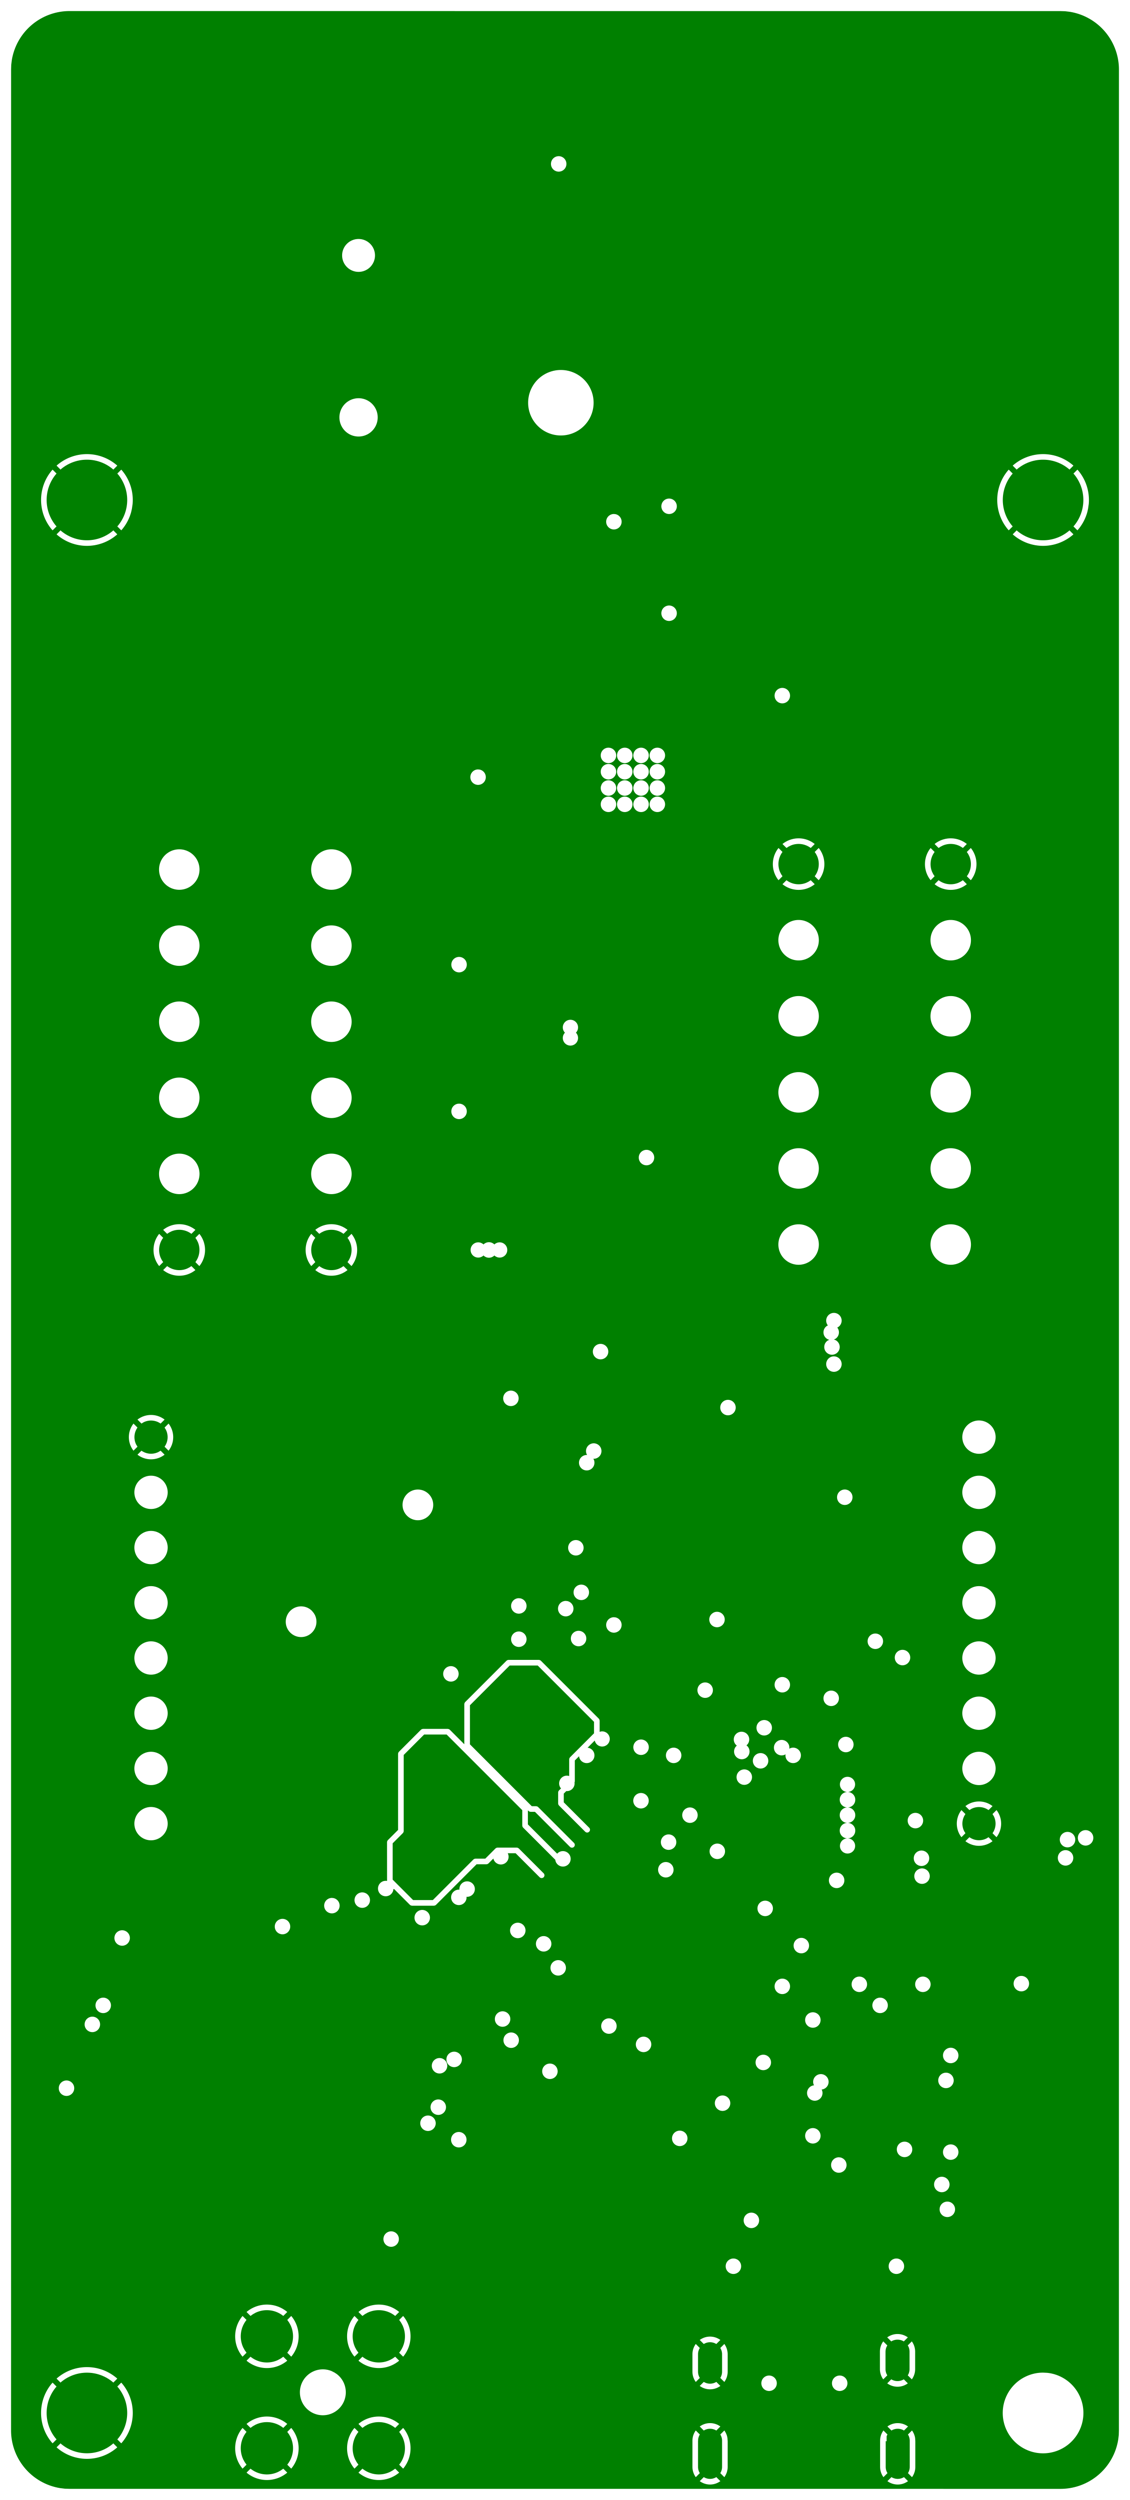 <svg width="52mm" height="115mm" viewBox="0 0 20472441 45275591"  version="1.1" xmlns="http://www.w3.org/2000/svg" xmlns:xlink="http://www.w3.org/1999/xlink">
<desc>
Origin 0 0 Bound 3937008 3937008 20472441 45275591
</desc>
<g fill-rule="evenodd" fill="rgb(0, 128, 0)" stroke="black" stroke-width="1" transform="translate(0, 45275591) scale(1, -1) translate(-3937008, -3937008)">
<path id="N" d="M 23149606.00 49011630.00 L 23232746.00 49009147.00 L 23315373.00 48999368.00 A 1059651.06 1059651.06 0 0 0 24209041.00 47958445.00 L 24208481.00 5196849.00 L 24205998.00 5113710.00 L 24196219.00 5031083.00 A 1059651.06 1059651.06 0 0 0 23155302.00 4137415.00 L 5196850.00 4137976.00 L 5113710.00 4140459.00 L 5031083.00 4150238.00 A 1059600.94 1059600.94 0 0 0 4137416.00 5191161.00 L 4137976.00 47952755.00 L 4140458.00 48035896.00 L 4150237.00 48118523.00 A 1059651.06 1059651.06 0 0 0 5191161.00 49012191.00 L 23149606.00 49011630.00  zM 4889935.07 6061590.93 L 4875449.00 6045782.00 A 830750.29 830750.29 0 0 1 4875449.00 4977840.00 L 4889935.07 4962031.07 L 4961487.35 5033583.35 L 4947668.00 5048831.00 A 729689.97 729689.97 0 0 0 4947668.00 5974791.00 L 4961487.35 5990038.65 L 4889935.07 6061590.93  zM 5990038.65 4961487.35 L 5974791.00 4947668.00 A 729689.97 729689.97 0 0 0 5048831.00 4947668.00 L 5033583.35 4961487.35 L 4962031.07 4889935.07 L 4977840.00 4875449.00 A 830750.29 830750.29 0 0 1 6045782.00 4875449.00 L 6061590.93 4889935.07 L 5990038.65 4961487.35  zM 4977840.00 6148173.00 L 4962031.07 6133686.93 L 5033583.35 6062134.65 L 5048831.00 6075954.00 A 729689.97 729689.97 0 0 0 5974791.00 6075954.00 L 5990038.65 6062134.65 L 6061590.93 6133686.93 L 6045782.00 6148173.00 A 830750.29 830750.29 0 0 1 4977840.00 6148173.00  zM 6133686.93 6061590.93 L 6062134.65 5990038.65 L 6075954.00 5974791.00 A 729689.97 729689.97 0 0 0 6075954.00 5048831.00 L 6062134.65 5033583.35 L 6133686.93 4962031.07 L 6148173.00 4977840.00 A 830750.29 830750.29 0 0 1 6148173.00 6045782.00 L 6133686.93 6061590.93  zM 9069366.47 4503417.53 L 9024496.00 4471296.00 L 8977997.00 4445597.00 A 473813.13 473813.13 0 0 0 8475513.53 4503417.53 L 8403983.27 4431887.27 L 8413984.00 4422950.00 A 574924.22 574924.22 0 0 1 9130896.00 4422950.00 L 9140896.73 4431887.27 L 9069366.47 4503417.53  zM 8331887.27 5240896.73 L 8322950.00 5230896.00 A 574924.22 574924.22 0 0 1 8322950.00 4513984.00 L 8331887.27 4503983.27 L 8403417.53 4575513.53 L 8371296.00 4620384.00 L 8345597.00 4666883.00 A 473813.13 473813.13 0 0 0 8403417.53 5169366.47 L 8331887.27 5240896.73  zM 9069366.47 6530977.53 L 9024496.00 6498856.00 L 8977997.00 6473157.00 A 473813.13 473813.13 0 0 0 8475513.53 6530977.53 L 8403983.27 6459447.27 L 8413984.00 6450510.00 A 574924.22 574924.22 0 0 1 9130896.00 6450510.00 L 9140896.73 6459447.27 L 9069366.47 6530977.53  zM 8331887.27 7268456.73 L 8322950.00 7258456.00 A 574924.22 574924.22 0 0 1 8322950.00 6541544.00 L 8331887.27 6531543.27 L 8403417.53 6603073.53 L 8371296.00 6647944.00 L 8345597.00 6694443.00 A 473813.13 473813.13 0 0 0 8403417.53 7196926.47 L 8331887.27 7268456.73  zM 9212992.73 5240896.73 L 9141462.47 5169366.47 L 9173584.00 5124496.00 L 9199283.00 5077997.00 A 473813.13 473813.13 0 0 0 9141462.47 4575513.53 L 9212992.73 4503983.27 L 9221930.00 4513984.00 A 574924.22 574924.22 0 0 1 9221930.00 5230896.00 L 9212992.73 5240896.73  zM 8413984.00 5321930.00 L 8403983.27 5312992.73 L 8475513.53 5241462.47 L 8520384.00 5273584.00 L 8566883.00 5299283.00 A 473813.13 473813.13 0 0 0 9069366.47 5241462.47 L 9140896.73 5312992.73 L 9130896.00 5321930.00 A 574924.22 574924.22 0 0 1 8413984.00 5321930.00  zM 10359447.27 5240896.73 L 10350510.00 5230896.00 A 574924.22 574924.22 0 0 1 10350510.00 4513984.00 L 10359447.27 4503983.27 L 10430977.53 4575513.53 L 10398856.00 4620384.00 L 10373157.00 4666883.00 A 473813.13 473813.13 0 0 0 10430977.53 5169366.47 L 10359447.27 5240896.73  zM 10039373.00 6216136.00 L 10000000.00 6242444.73 L 9945359.00 6270415.00 A 415838.81 415838.81 0 1 1 10039373.00 6216136.00  zM 9212992.73 7268456.73 L 9141462.47 7196926.47 L 9173584.00 7152056.00 L 9199283.00 7105557.00 A 473813.13 473813.13 0 0 0 9141462.47 6603073.53 L 9212992.73 6531543.27 L 9221930.00 6541544.00 A 574924.22 574924.22 0 0 1 9221930.00 7258456.00 L 9212992.73 7268456.73  zM 8413984.00 7349490.00 L 8403983.27 7340552.73 L 8475513.53 7269022.47 L 8520384.00 7301144.00 L 8566883.00 7326843.00 A 473813.13 473813.13 0 0 0 9069366.47 7269022.47 L 9140896.73 7340552.73 L 9130896.00 7349490.00 A 574924.22 574924.22 0 0 1 8413984.00 7349490.00  zM 10359447.27 7268456.73 L 10350510.00 7258456.00 A 574924.22 574924.22 0 0 1 10350510.00 6541544.00 L 10359447.27 6531543.27 L 10430977.53 6603073.53 L 10398856.00 6647944.00 L 10373157.00 6694443.00 A 473813.13 473813.13 0 0 0 10430977.53 7196926.47 L 10359447.27 7268456.73  zM 11096926.47 4503417.53 L 11052056.00 4471296.00 L 11005557.00 4445597.00 A 473813.13 473813.13 0 0 0 10503073.53 4503417.53 L 10431543.27 4431887.27 L 10441544.00 4422950.00 A 574924.22 574924.22 0 0 1 11158456.00 4422950.00 L 11168456.73 4431887.27 L 11096926.47 4503417.53  zM 11240552.73 5240896.73 L 11169022.47 5169366.47 L 11201144.00 5124496.00 L 11226843.00 5077997.00 A 473813.13 473813.13 0 0 0 11169022.47 4575513.53 L 11240552.73 4503983.27 L 11249490.00 4513984.00 A 574924.22 574924.22 0 0 1 11249490.00 5230896.00 L 11240552.73 5240896.73  zM 10441544.00 5321930.00 L 10431543.27 5312992.73 L 10503073.53 5241462.47 L 10547944.00 5273584.00 L 10594443.00 5299283.00 A 473813.13 473813.13 0 0 0 11096926.47 5241462.47 L 11168456.73 5312992.73 L 11158456.00 5321930.00 A 574924.22 574924.22 0 0 1 10441544.00 5321930.00  zM 11096926.47 6530977.53 L 11052056.00 6498856.00 L 11005557.00 6473157.00 A 473813.13 473813.13 0 0 0 10503073.53 6530977.53 L 10431543.27 6459447.27 L 10441544.00 6450510.00 A 574924.22 574924.22 0 0 1 11158456.00 6450510.00 L 11168456.73 6459447.27 L 11096926.47 6530977.53  zM 16542457.64 5194893.66 A 315554.05 315554.05 0 0 1 16482087.00 5008267.00 L 16482087.00 4535827.00 A 319108.89 319108.89 0 0 1 16542457.64 4349200.34 L 16615905.12 4422647.59 L 16607137.00 4436956.00 A 217790.26 217790.26 0 0 0 16583400.00 4535827.00 L 16583400.00 5000000.00 L 16586081.00 5042335.00 L 16594059.00 5075565.00 L 16607137.00 5107138.00 L 16615905.12 5121446.41 L 16542457.64 5194893.66  zM 16542457.64 6761823.66 A 315554.05 315554.05 0 0 1 16482087.00 6575197.00 L 16482087.00 6260237.00 A 319108.89 319108.89 0 0 1 16542457.64 6073610.34 L 16615905.12 6147057.59 L 16607137.00 6161366.00 A 217790.26 217790.26 0 0 0 16583400.00 6260237.00 L 16583400.00 6575197.00 A 217765.36 217765.36 0 0 0 16607137.00 6674068.00 L 16615905.12 6688376.41 L 16542457.64 6761823.66  zM 16614554.34 6833920.36 L 16688001.59 6760472.88 L 16702310.00 6769241.00 A 217790.26 217790.26 0 0 0 16900052.00 6769241.00 L 16914360.41 6760472.88 L 16987807.66 6833920.36 A 315554.05 315554.05 0 0 1 16614554.34 6833920.36  zM 11240552.73 7268456.73 L 11169022.47 7196926.47 L 11201144.00 7152056.00 L 11226843.00 7105557.00 A 473813.13 473813.13 0 0 0 11169022.47 6603073.53 L 11240552.73 6531543.27 L 11249490.00 6541544.00 A 574924.22 574924.22 0 0 1 11249490.00 7258456.00 L 11240552.73 7268456.73  zM 10441544.00 7349490.00 L 10431543.27 7340552.73 L 10503073.53 7269022.47 L 10547944.00 7301144.00 L 10594443.00 7326843.00 A 473813.13 473813.13 0 0 0 11096926.47 7269022.47 L 11168456.73 7340552.73 L 11158456.00 7349490.00 A 574924.22 574924.22 0 0 1 10441544.00 7349490.00  zM 11023624.37 8661400.06 m -140060.94 0 a 140060.94 140060.94 0 1 1 280121.87 0a 140060.94 140060.94 0 1 1 -280121.87 0M 11690947.37 10759038.06 m -140060.94 0 a 140060.94 140060.94 0 1 1 280121.87 0a 140060.94 140060.94 0 1 1 -280121.87 0M 12248993.37 10460833.06 m -140060.94 0 a 140060.94 140060.94 0 1 1 280121.87 0a 140060.94 140060.94 0 1 1 -280121.87 0M 11877188.37 11049983.06 m -140060.94 0 a 140060.94 140060.94 0 1 1 280121.87 0a 140060.94 140060.94 0 1 1 -280121.87 0M 16252104.37 10485030.06 m -140060.94 0 a 140060.94 140060.94 0 1 1 280121.87 0a 140060.94 140060.94 0 1 1 -280121.87 0M 5141734.37 11393684.06 m -140060.94 0 a 140060.94 140060.94 0 1 1 280121.87 0a 140060.94 140060.94 0 1 1 -280121.87 0M 5610238.37 12549196.06 m -140060.94 0 a 140060.94 140060.94 0 1 1 280121.87 0a 140060.94 140060.94 0 1 1 -280121.87 0M 5807089.37 12893684.06 m -140060.94 0 a 140060.94 140060.94 0 1 1 280121.87 0a 140060.94 140060.94 0 1 1 -280121.87 0M 6150002.37 14114003.06 m -140060.94 0 a 140060.94 140060.94 0 1 1 280121.87 0a 140060.94 140060.94 0 1 1 -280121.87 0M 6673232.99 16185003.87 m -301752.13 0 a 301752.13 301752.13 0 1 1 603504.26 0a 301752.13 301752.13 0 1 1 -603504.26 0M 9055120.37 14320849.06 m -140060.94 0 a 140060.94 140060.94 0 1 1 280121.87 0a 140060.94 140060.94 0 1 1 -280121.87 0M 6673232.99 17185003.87 m -301752.13 0 a 301752.13 301752.13 0 1 1 603504.26 0a 301752.13 301752.13 0 1 1 -603504.26 0M 11900002.37 11799983.06 m -140060.94 0 a 140060.94 140060.94 0 1 1 280121.87 0a 140060.94 140060.94 0 1 1 -280121.87 0M 12164905.37 11914886.06 m -140060.94 0 a 140060.94 140060.94 0 1 1 280121.87 0a 140060.94 140060.94 0 1 1 -280121.87 0M 9950000.00 14840044.00 A 140060.94 140060.94 0 1 1 9977321.00 14837353.00 L 9950000.00 14840044.00  zM 11586587.37 14482216.06 m -140060.94 0 a 140060.94 140060.94 0 1 1 280121.87 0a 140060.94 140060.94 0 1 1 -280121.87 0M 10500002.37 14799983.06 m -140060.94 0 a 140060.94 140060.94 0 1 1 280121.87 0a 140060.94 140060.94 0 1 1 -280121.87 0M 12259956.00 15000000.00 L 12261043.76 14988956.24 L 12250000.00 14990044.00 A 140060.94 140060.94 0 1 1 12390044.00 14850000.00 L 12388956.24 14861043.76 L 12400000.00 14859956.00 A 140060.94 140060.94 0 1 1 12259956.00 15000000.00  zM 13700000.00 19150980.00 L 13150000.00 19150980.00 L 13130491.00 19147099.00 L 13113952.00 19136048.00 L 12363952.00 18386048.00 L 12352901.00 18369509.00 L 12349020.00 18350000.00 L 12349020.00 17623076.00 L 12086048.00 17886048.00 L 12069509.00 17897099.00 L 12050000.00 17900980.00 L 11600000.00 17900980.00 L 11580491.00 17897099.00 L 11563951.00 17886048.00 L 11163952.00 17486048.00 L 11152901.00 17469509.00 L 11149020.00 17450000.00 L 11149020.00 16071116.93 L 10963952.00 15886048.00 L 10952901.00 15869509.00 L 10949020.00 15850000.00 L 10949519.05 15147491.38 L 10925197.00 15149887.00 L 10897876.00 15147196.00 A 140009.76 140009.76 0 1 1 11062550.00 14982522.00 L 11064271.51 15000000.00 L 11077903.72 15000000.00 L 11363951.00 14713952.00 L 11380491.00 14702901.00 L 11400000.00 14699020.00 L 11800000.00 14699020.00 L 11819509.00 14702901.00 L 11836048.00 14713952.00 L 12571116.00 15449020.00 L 12750000.00 15449020.00 L 12769509.00 15452901.00 L 12786048.00 15463952.00 L 12875015.87 15552919.42 L 12879767.00 15537256.00 A 140073.58 140073.58 0 1 1 13136087.83 15649020.00 L 13278884.00 15649020.00 L 13713952.00 15213952.00 A 50975.79 50975.79 0 0 1 13786048.00 15286048.00 L 13336048.00 15736048.00 L 13319509.00 15747099.00 L 13300000.00 15750980.00 L 12950000.00 15750980.00 L 12930491.00 15747099.00 L 12913952.00 15736049.00 L 12728883.93 15550980.00 L 12550000.00 15550980.00 L 12530491.00 15547099.00 L 12513952.00 15536048.00 L 11778884.00 14800980.00 L 11421116.96 14800980.00 L 11050980.00 15171116.04 L 11050980.00 15828883.93 L 11236049.00 16013952.00 L 11247099.00 16030491.00 L 11250980.00 16050000.00 L 11250980.00 17428883.96 L 11621116.96 17799020.00 L 12028884.00 17799020.00 L 13399020.00 16428884.00 L 13399020.00 16150000.00 L 13402901.00 16130491.00 L 13413952.00 16113952.00 L 13997596.59 15530307.41 L 13998587.00 15520252.00 A 140009.76 140009.76 0 1 1 14036914.00 15646599.00 L 14031767.81 15640328.19 L 13500980.00 16171116.00 L 13500980.00 16426923.01 L 13513952.00 16413951.00 L 13530491.00 16402901.00 L 13550000.00 16399020.00 L 13628884.00 16399020.00 L 14263952.00 15763952.00 A 50982.36 50982.36 0 0 1 14336048.00 15836048.00 L 13686048.00 16486048.00 L 13669509.00 16497099.00 L 13650000.00 16500980.00 L 13571116.99 16500980.00 L 12450980.00 17621116.01 L 12450980.00 18328884.00 L 13171116.00 19049020.00 L 13678884.00 19049020.00 L 14699020.00 18028884.00 L 14699020.00 17821116.00 L 14263952.00 17386048.00 L 14252901.00 17369509.00 L 14249020.00 17350000.00 L 14249020.00 17047012.84 L 14234362.00 17051459.00 A 140036.89 140036.89 0 0 1 14090599.00 16836302.00 L 14101239.72 16823335.91 L 14063952.00 16786048.00 L 14052901.00 16769509.00 L 14049020.00 16750000.00 L 14049020.00 16550000.00 L 14052901.00 16530491.00 L 14063952.00 16513952.00 L 14538951.00 16038952.00 A 50980.44 50980.44 0 1 1 14611048.00 16111049.00 L 14150980.00 16571116.03 L 14150980.00 16728883.93 L 14197134.09 16775037.79 L 14207041.00 16774062.00 A 140060.94 140060.94 0 0 1 14347085.00 16914106.00 L 14345680.30 16928367.57 L 14350980.00 16950000.00 L 14350980.00 17328884.00 L 14428361.86 17406265.86 L 14429576.00 17393939.00 A 140009.76 140009.76 0 1 1 14594250.00 17558613.00 L 14581923.14 17559827.14 L 14712527.12 17690431.12 A 137271.94 137271.94 0 1 1 14822679.00 17853888.00 L 14800980.00 17847306.11 L 14800980.00 18050000.00 L 14797099.00 18069509.00 L 14786048.00 18086048.00 L 13736048.00 19136048.00 L 13719509.00 19147099.00 L 13700000.00 19150980.00  zM 13198060.37 12263002.06 m -140060.94 0 a 140060.94 140060.94 0 1 1 280121.87 0a 140060.94 140060.94 0 1 1 -280121.87 0M 13900002.37 11699983.06 m -140060.94 0 a 140060.94 140060.94 0 1 1 280121.87 0a 140060.94 140060.94 0 1 1 -280121.87 0M 13042602.37 12646358.06 m -140060.94 0 a 140060.94 140060.94 0 1 1 280121.87 0a 140060.94 140060.94 0 1 1 -280121.87 0M 13786598.37 14008626.06 m -140060.94 0 a 140060.94 140060.94 0 1 1 280121.87 0a 140060.94 140060.94 0 1 1 -280121.87 0M 14968910.37 12518891.06 m -140060.94 0 a 140060.94 140060.94 0 1 1 280121.87 0a 140060.94 140060.94 0 1 1 -280121.87 0M 14050002.37 13573211.06 m -140060.94 0 a 140060.94 140060.94 0 1 1 280121.87 0a 140060.94 140060.94 0 1 1 -280121.87 0M 15596538.37 12186912.06 m -140060.94 0 a 140060.94 140060.94 0 1 1 280121.87 0a 140060.94 140060.94 0 1 1 -280121.87 0M 13317888.37 14250792.06 m -140060.94 0 a 140060.94 140060.94 0 1 1 280121.87 0a 140060.94 140060.94 0 1 1 -280121.87 0M 16000002.37 15349983.06 m -140060.94 0 a 140060.94 140060.94 0 1 1 280121.87 0a 140060.94 140060.94 0 1 1 -280121.87 0M 16050002.37 15849983.06 m -140060.94 0 a 140060.94 140060.94 0 1 1 280121.87 0a 140060.94 140060.94 0 1 1 -280121.87 0M 16437010.37 16338566.06 m -140060.94 0 a 140060.94 140060.94 0 1 1 280121.87 0a 140060.94 140060.94 0 1 1 -280121.87 0M 15550002.37 16599983.06 m -140060.94 0 a 140060.94 140060.94 0 1 1 280121.87 0a 140060.94 140060.94 0 1 1 -280121.87 0M 16141734.37 17421243.06 m -140060.94 0 a 140060.94 140060.94 0 1 1 280121.87 0a 140060.94 140060.94 0 1 1 -280121.87 0M 15551183.37 17568881.06 m -140060.94 0 a 140060.94 140060.94 0 1 1 280121.87 0a 140060.94 140060.94 0 1 1 -280121.87 0M 16914360.41 4350551.12 L 16900052.00 4341783.00 A 217790.26 217790.26 0 0 0 16702310.00 4341783.00 L 16688001.59 4350551.12 L 16614554.34 4277103.64 A 315554.05 315554.05 0 0 1 16987807.66 4277103.64 L 16914360.41 4350551.12  zM 16614554.34 5266990.36 L 16688001.59 5193542.88 L 16702310.00 5202311.00 A 217790.26 217790.26 0 0 0 16900052.00 5202311.00 L 16914360.41 5193542.88 L 16987807.66 5266990.36 A 315554.05 315554.05 0 0 1 16614554.34 5266990.36  zM 16914360.41 6074961.12 L 16900052.00 6066193.00 A 217790.26 217790.26 0 0 0 16702310.00 6066193.00 L 16688001.59 6074961.12 L 16614554.34 6001513.64 A 315554.05 315554.05 0 0 1 16987807.66 6001513.64 L 16914360.41 6074961.12  zM 17059904.36 6761823.66 L 16986456.88 6688376.41 L 16995225.00 6674068.00 A 217790.26 217790.26 0 0 0 17018962.00 6575197.00 L 17018962.00 6260237.00 A 217765.36 217765.36 0 0 0 16995225.00 6161366.00 L 16986456.88 6147057.59 L 17059904.36 6073610.34 A 315554.05 315554.05 0 0 1 17120275.00 6260237.00 L 17120275.00 6575197.00 A 319108.89 319108.89 0 0 1 17059904.36 6761823.66  zM 17059904.36 5194893.66 L 16986456.88 5121446.41 L 16995225.00 5107138.00 A 217790.26 217790.26 0 0 0 17018962.00 5008267.00 L 17018962.00 4535827.00 A 217765.36 217765.36 0 0 0 16995225.00 4436956.00 L 16986456.88 4422647.59 L 17059904.36 4349200.34 A 315554.05 315554.05 0 0 1 17120275.00 4535827.00 L 17120275.00 5000000.00 L 17116346.00 5058184.00 A 319131.89 319131.89 0 0 1 17059904.36 5194893.66  zM 17870475.37 6049983.06 m -140060.94 0 a 140060.94 140060.94 0 1 1 280121.87 0a 140060.94 140060.94 0 1 1 -280121.87 0M 19150002.37 6049983.06 m -140060.94 0 a 140060.94 140060.94 0 1 1 280121.87 0a 140060.94 140060.94 0 1 1 -280121.87 0M 19939101.64 6808602.66 A 315554.05 315554.05 0 0 1 19878731.00 6621976.00 L 19878731.00 6307016.00 A 319108.89 319108.89 0 0 1 19939101.64 6120389.34 L 20012549.12 6193836.59 L 20003781.00 6208145.00 A 217790.26 217790.26 0 0 0 19980044.00 6307016.00 L 19980044.00 6621976.00 L 19982725.00 6656044.00 L 19990703.00 6689274.00 L 20000000.00 6711718.88 L 20012549.12 6735155.41 L 19939101.64 6808602.66  zM 20314360.41 4350551.12 L 20300052.00 4341783.00 A 217790.26 217790.26 0 0 0 20102310.00 4341783.00 L 20088001.59 4350551.12 L 20014554.34 4277103.64 A 315554.05 315554.05 0 0 1 20387807.66 4277103.64 L 20314360.41 4350551.12  zM 19942457.64 5194893.66 A 315554.05 315554.05 0 0 1 19882087.00 5008267.00 L 19882087.00 4535827.00 A 319108.89 319108.89 0 0 1 19942457.64 4349200.34 L 20015905.12 4422647.59 L 20007137.00 4436956.00 A 217790.26 217790.26 0 0 0 19983400.00 4535827.00 L 19983400.00 5000000.00 L 20000000.00 5000000.00 L 20000000.00 5089907.80 L 20007137.00 5107138.00 L 20015905.12 5121446.41 L 19942457.64 5194893.66  zM 20014554.34 5266990.36 L 20088001.59 5193542.88 L 20102310.00 5202311.00 A 217790.26 217790.26 0 0 0 20300052.00 5202311.00 L 20314360.41 5193542.88 L 20387807.66 5266990.36 A 315554.05 315554.05 0 0 1 20014554.34 5266990.36  zM 20311004.41 6121740.12 L 20296696.00 6112972.00 A 217790.26 217790.26 0 0 0 20098954.00 6112972.00 L 20084645.59 6121740.12 L 20011198.34 6048292.64 A 315554.05 315554.05 0 0 1 20384451.66 6048292.64 L 20311004.41 6121740.12  zM 20459904.36 5194893.66 L 20386456.88 5121446.41 L 20395225.00 5107138.00 A 217790.26 217790.26 0 0 0 20418962.00 5008267.00 L 20418962.00 4535827.00 A 217765.36 217765.36 0 0 0 20395225.00 4436956.00 L 20386456.88 4422647.59 L 20459904.36 4349200.34 A 315554.05 315554.05 0 0 1 20520275.00 4535827.00 L 20520275.00 5000000.00 L 20516346.00 5058184.00 A 319131.89 319131.89 0 0 1 20459904.36 5194893.66  zM 20456548.36 6808602.66 L 20383100.88 6735155.41 L 20391869.00 6720847.00 A 217790.26 217790.26 0 0 0 20415606.00 6621976.00 L 20415606.00 6307016.00 A 217765.36 217765.36 0 0 0 20391869.00 6208145.00 L 20383100.88 6193836.59 L 20456548.36 6120389.34 A 315554.05 315554.05 0 0 1 20516919.00 6307016.00 L 20516919.00 6621976.00 A 319108.89 319108.89 0 0 1 20456548.36 6808602.66  zM 22834646.00 6242612.00 A 730809.92 730809.92 0 1 1 22906277.00 6239093.00 L 22834646.00 6242612.00  zM 17224412.37 8169274.06 m -140060.94 0 a 140060.94 140060.94 0 1 1 280121.87 0a 140060.94 140060.94 0 1 1 -280121.87 0M 17550002.37 8999983.06 m -140060.94 0 a 140060.94 140060.94 0 1 1 280121.87 0a 140060.94 140060.94 0 1 1 -280121.87 0M 20177167.37 8169274.06 m -140060.94 0 a 140060.94 140060.94 0 1 1 280121.87 0a 140060.94 140060.94 0 1 1 -280121.87 0M 19134155.00 10142406.00 A 140060.94 140060.94 0 1 1 19161476.00 10139715.00 L 19134155.00 10142406.00  zM 20011198.34 6880699.36 L 20084645.59 6807251.88 L 20098954.00 6816020.00 A 217790.26 217790.26 0 0 0 20296696.00 6816020.00 L 20311004.41 6807251.88 L 20384451.66 6880699.36 A 315554.05 315554.05 0 0 1 20011198.34 6880699.36  zM 21100002.37 9199983.06 m -140060.94 0 a 140060.94 140060.94 0 1 1 280121.87 0a 140060.94 140060.94 0 1 1 -280121.87 0M 21000002.37 9649983.06 m -140060.94 0 a 140060.94 140060.94 0 1 1 280121.87 0a 140060.94 140060.94 0 1 1 -280121.87 0M 17027747.37 11122216.06 m -140060.94 0 a 140060.94 140060.94 0 1 1 280121.87 0a 140060.94 140060.94 0 1 1 -280121.87 0M 17765750.37 11860219.06 m -140060.94 0 a 140060.94 140060.94 0 1 1 280121.87 0a 140060.94 140060.94 0 1 1 -280121.87 0M 18663781.37 10531479.06 m -140060.94 0 a 140060.94 140060.94 0 1 1 280121.87 0a 140060.94 140060.94 0 1 1 -280121.87 0M 18679671.00 11455462.00 L 18685080.22 11445342.80 L 18671305.00 11443986.00 A 140009.76 140009.76 0 1 1 18828010.00 11360226.00 L 18822600.78 11370345.20 L 18836376.00 11371702.00 A 140009.76 140009.76 0 1 1 18679671.00 11455462.00  zM 20324805.37 10285416.06 m -140060.94 0 a 140060.94 140060.94 0 1 1 280121.87 0a 140060.94 140060.94 0 1 1 -280121.87 0M 21161419.37 10236203.06 m -140060.94 0 a 140060.94 140060.94 0 1 1 280121.87 0a 140060.94 140060.94 0 1 1 -280121.87 0M 21075357.37 11534601.06 m -140060.94 0 a 140060.94 140060.94 0 1 1 280121.87 0a 140060.94 140060.94 0 1 1 -280121.87 0M 18663781.37 12628778.06 m -140060.94 0 a 140060.94 140060.94 0 1 1 280121.87 0a 140060.94 140060.94 0 1 1 -280121.87 0M 18110238.37 13238172.06 m -140060.94 0 a 140060.94 140060.94 0 1 1 280121.87 0a 140060.94 140060.94 0 1 1 -280121.87 0M 19881890.00 13033745.00 A 140060.94 140060.94 0 1 1 19909211.00 13031054.00 L 19881890.00 13033745.00  zM 19505870.37 13275180.06 m -140060.94 0 a 140060.94 140060.94 0 1 1 280121.87 0a 140060.94 140060.94 0 1 1 -280121.87 0M 18454726.37 13976361.06 m -140060.94 0 a 140060.94 140060.94 0 1 1 280121.87 0a 140060.94 140060.94 0 1 1 -280121.87 0M 17800002.37 14649983.06 m -140060.94 0 a 140060.94 140060.94 0 1 1 280121.87 0a 140060.94 140060.94 0 1 1 -280121.87 0M 19094490.37 15157463.06 m -140060.94 0 a 140060.94 140060.94 0 1 1 280121.87 0a 140060.94 140060.94 0 1 1 -280121.87 0M 16932600.37 15683932.06 m -140060.94 0 a 140060.94 140060.94 0 1 1 280121.87 0a 140060.94 140060.94 0 1 1 -280121.87 0M 17421262.37 17027542.06 m -140060.94 0 a 140060.94 140060.94 0 1 1 280121.87 0a 140060.94 140060.94 0 1 1 -280121.87 0M 17716537.37 17322818.06 m -140060.94 0 a 140060.94 140060.94 0 1 1 280121.87 0a 140060.94 140060.94 0 1 1 -280121.87 0M 17286610.27 17597896.62 L 17277345.00 17590293.00 A 140073.58 140073.58 0 1 1 17475397.00 17590293.00 L 17460314.73 17602670.38 L 17469580.00 17610274.00 A 140073.58 140073.58 0 1 1 17286610.27 17597896.62  zM 19290338.96 16758419.50 A 137497.85 137497.85 0 0 1 19290338.96 16478528.50 A 137497.85 137497.85 0 0 1 19290338.96 16198637.50 A 137497.85 137497.85 0 0 1 19290338.96 15918746.50 A 137497.85 137497.85 0 1 1 19318660.00 15916154.00 L 19292339.04 15918746.50 A 137497.85 137497.85 0 0 1 19292339.04 16198637.50 A 137497.85 137497.85 0 0 1 19292339.04 16478528.50 A 137497.85 137497.85 0 0 1 19292339.04 16758419.50 A 137497.85 137497.85 0 1 1 19290338.96 16758419.50  zM 18152013.00 17431628.00 L 18168739.55 17440569.18 L 18166856.00 17421446.00 A 140060.94 140060.94 0 1 1 18253307.00 17550830.00 L 18236580.45 17541888.82 L 18238464.00 17561012.00 A 140060.94 140060.94 0 1 1 18152013.00 17431628.00  zM 19261503.37 17618093.06 m -140060.94 0 a 140060.94 140060.94 0 1 1 280121.87 0a 140060.94 140060.94 0 1 1 -280121.87 0M 21161419.37 11986597.06 m -140060.94 0 a 140060.94 140060.94 0 1 1 280121.87 0a 140060.94 140060.94 0 1 1 -280121.87 0M 20657088.37 13275180.06 m -140060.94 0 a 140060.94 140060.94 0 1 1 280121.87 0a 140060.94 140060.94 0 1 1 -280121.87 0M 22440947.37 13287385.06 m -140060.94 0 a 140060.94 140060.94 0 1 1 280121.87 0a 140060.94 140060.94 0 1 1 -280121.87 0M 20641603.37 15234365.06 m -140060.94 0 a 140060.94 140060.94 0 1 1 280121.87 0a 140060.94 140060.94 0 1 1 -280121.87 0M 20631862.37 15558044.06 m -140060.94 0 a 140060.94 140060.94 0 1 1 280121.87 0a 140060.94 140060.94 0 1 1 -280121.87 0M 21499925.63 15939640.26 L 21427631.66 15867346.34 A 396443.89 396443.89 0 0 1 21569274.00 15797078.00 A 401626.86 401626.86 0 0 1 21918824.15 15867346.17 L 21846530.21 15939640.16 L 21809749.00 15917101.00 A 300709.09 300709.09 0 0 0 21499925.63 15939640.26  zM 23241735.37 15564923.06 m -140060.94 0 a 140060.94 140060.94 0 1 1 280121.87 0a 140060.94 140060.94 0 1 1 -280121.87 0M 20521656.37 16240140.06 m -140060.94 0 a 140060.94 140060.94 0 1 1 280121.87 0a 140060.94 140060.94 0 1 1 -280121.87 0M 21355535.34 16430635.34 A 396498.90 396498.90 0 0 1 21285267.00 16288993.00 A 401626.86 401626.86 0 0 1 21355535.34 15939442.66 L 21427829.26 16011736.63 L 21405290.00 16048518.00 A 300709.09 300709.09 0 0 0 21427829.26 16358341.37 L 21355535.34 16430635.34  zM 21427631.66 16502731.66 L 21499925.63 16430437.74 L 21536707.00 16452977.00 A 300709.09 300709.09 0 0 0 21846530.21 16430437.84 L 21918824.15 16502731.83 A 396444.70 396444.70 0 0 1 21777182.00 16573000.00 A 401626.86 401626.86 0 0 1 21427631.66 16502731.66  zM 21673232.99 17185003.87 m -301752.13 0 a 301752.13 301752.13 0 1 1 603504.26 0a 301752.13 301752.13 0 1 1 -603504.26 0M 21990920.83 16430635.15 L 21918626.84 16358341.21 L 21941166.00 16321560.00 A 300709.09 300709.09 0 0 0 21918626.84 16011736.79 L 21990920.83 15939442.85 A 396499.71 396499.71 0 0 1 22061189.00 16081085.00 A 401626.86 401626.86 0 0 1 21991876.00 16429546.00 L 21990920.83 16430635.15  zM 23277561.37 15895652.06 m -140060.94 0 a 140060.94 140060.94 0 1 1 280121.87 0a 140060.94 140060.94 0 1 1 -280121.87 0M 23604727.37 15927542.06 m -140060.94 0 a 140060.94 140060.94 0 1 1 280121.87 0a 140060.94 140060.94 0 1 1 -280121.87 0M 6673232.99 18185003.87 m -301752.13 0 a 301752.13 301752.13 0 1 1 603504.26 0a 301752.13 301752.13 0 1 1 -603504.26 0M 6673232.99 19185003.87 m -301752.13 0 a 301752.13 301752.13 0 1 1 603504.26 0a 301752.13 301752.13 0 1 1 -603504.26 0M 6673232.99 20185003.87 m -301752.13 0 a 301752.13 301752.13 0 1 1 603504.26 0a 301752.13 301752.13 0 1 1 -603504.26 0M 6673232.99 21185003.87 m -301752.13 0 a 301752.13 301752.13 0 1 1 603504.26 0a 301752.13 301752.13 0 1 1 -603504.26 0M 6673232.99 22185003.87 m -301752.13 0 a 301752.13 301752.13 0 1 1 603504.26 0a 301752.13 301752.13 0 1 1 -603504.26 0M 6499925.63 22939640.26 L 6427631.66 22867346.34 A 396443.89 396443.89 0 0 1 6569274.00 22797078.00 A 401626.86 401626.86 0 0 1 6918824.15 22867346.17 L 6846530.21 22939640.16 L 6809749.00 22917101.00 A 300709.09 300709.09 0 0 0 6499925.63 22939640.26  zM 6355535.34 23430635.34 A 396498.90 396498.90 0 0 1 6285267.00 23288993.00 A 401626.86 401626.86 0 0 1 6355535.34 22939442.66 L 6427829.26 23011736.63 L 6405290.00 23048518.00 A 300709.09 300709.09 0 0 0 6427829.26 23358341.37 L 6355535.34 23430635.34  zM 6427631.66 23502731.66 L 6499925.63 23430437.74 L 6536707.00 23452977.00 A 300709.09 300709.09 0 0 0 6846530.21 23430437.84 L 6918824.15 23502731.83 A 396444.70 396444.70 0 0 1 6777182.00 23573000.00 A 401626.86 401626.86 0 0 1 6427631.66 23502731.66  zM 9639844.00 19968343.00 L 9620443.68 20000000.00 L 9588715.00 20038715.00 A 278067.72 278067.72 0 1 1 9639844.00 19968343.00  zM 6990920.83 23430635.15 L 6918626.84 23358341.21 L 6941166.00 23321560.00 A 300709.09 300709.09 0 0 0 6918626.84 23011736.79 L 6990920.83 22939442.85 A 396499.71 396499.71 0 0 1 7061189.00 23081085.00 A 401626.86 401626.86 0 0 1 6991876.00 23429546.00 L 6990920.83 23430635.15  zM 12106301.37 18897621.06 m -140060.94 0 a 140060.94 140060.94 0 1 1 280121.87 0a 140060.94 140060.94 0 1 1 -280121.87 0M 11507873.11 21957909.87 m -277988.13 0 a 277988.13 277988.13 0 1 1 555976.26 0a 277988.13 277988.13 0 1 1 -555976.26 0M 13336616.37 19525180.06 m -140060.94 0 a 140060.94 140060.94 0 1 1 280121.87 0a 140060.94 140060.94 0 1 1 -280121.87 0M 13336614.00 20267997.00 A 140060.94 140060.94 0 1 1 13363935.00 20265306.00 L 13336614.00 20267997.00  zM 14186615.00 20218784.00 A 140060.94 140060.94 0 1 1 14213936.00 20216093.00 L 14186615.00 20218784.00  zM 6965288.91 26282957.55 L 6893409.87 26211078.55 L 6900901.00 26204509.00 A 466745.85 466745.85 0 0 1 7469177.00 26204509.00 L 7476667.94 26211078.38 L 7404788.93 26282957.44 L 7367804.00 26258245.00 L 7324922.00 26237097.00 A 365559.54 365559.54 0 0 0 6965288.91 26282957.55  zM 6821313.55 26866433.13 L 6814744.00 26858942.00 A 466687.92 466687.92 0 0 1 6814744.00 26290666.00 L 6821313.55 26283174.87 L 6893192.52 26355053.88 L 6868480.00 26392038.00 L 6847332.00 26434921.00 A 365559.54 365559.54 0 0 0 6893192.52 26794554.12 L 6821313.55 26866433.13  zM 6900901.00 26945099.00 L 6893409.87 26938529.45 L 6965288.91 26866650.45 L 7002274.00 26891363.00 L 7045156.00 26912511.00 A 365559.54 365559.54 0 0 0 7404788.93 26866650.56 L 7476667.94 26938529.62 L 7469177.00 26945099.00 A 466745.85 466745.85 0 0 1 6900901.00 26945099.00  zM 7185044.66 27952703.15 m -366586.85 0 a 366586.85 366586.85 0 1 1 733173.70 0a 366586.85 366586.85 0 1 1 -733173.70 0M 7548764.62 26866432.94 L 7476885.59 26794553.95 L 7501598.00 26757570.00 L 7522746.00 26714687.00 A 365559.54 365559.54 0 0 0 7476885.59 26355054.05 L 7548764.62 26283175.06 L 7555334.00 26290666.00 A 466687.92 466687.92 0 0 1 7555334.00 26858942.00 L 7548764.62 26866432.94  zM 9577219.55 26866433.13 L 9570650.00 26858942.00 A 466687.92 466687.92 0 0 1 9570650.00 26290666.00 L 9577219.55 26283174.87 L 9649098.52 26355053.88 L 9624386.00 26392038.00 L 9603238.00 26434921.00 A 365559.54 365559.54 0 0 0 9649098.52 26794554.12 L 9577219.55 26866433.13  zM 9721194.91 26282957.55 L 9649315.87 26211078.55 L 9656807.00 26204509.00 A 466745.85 466745.85 0 0 1 10225083.00 26204509.00 L 10232573.94 26211078.38 L 10160694.93 26282957.44 L 10123710.00 26258245.00 L 10080828.00 26237097.00 A 365559.54 365559.54 0 0 0 9721194.91 26282957.55  zM 9656807.00 26945099.00 L 9649315.87 26938529.45 L 9721194.91 26866650.45 L 9758180.00 26891363.00 L 9801062.00 26912511.00 A 365559.54 365559.54 0 0 0 10160694.93 26866650.56 L 10232573.94 26938529.62 L 10225083.00 26945099.00 A 466745.85 466745.85 0 0 1 9656807.00 26945099.00  zM 10304670.62 26866432.94 L 10232791.59 26794553.95 L 10257504.00 26757570.00 L 10278652.00 26714687.00 A 365559.54 365559.54 0 0 0 10232791.59 26355054.05 L 10304670.62 26283175.06 L 10311240.00 26290666.00 A 466687.92 466687.92 0 0 1 10311240.00 26858942.00 L 10304670.62 26866432.94  zM 13193310.37 23887441.06 m -140060.94 0 a 140060.94 140060.94 0 1 1 280121.87 0a 140060.94 140060.94 0 1 1 -280121.87 0M 12893701.00 26674323.22 A 138090.28 138090.28 0 0 1 12696850.50 26674322.81 A 138091.93 138091.93 0 1 1 12696850.50 26475285.19 A 138091.93 138091.93 0 0 1 12893701.00 26475284.78 A 138090.28 138090.28 0 1 1 12893701.00 26674323.22  zM 9940950.66 27952703.15 m -366586.85 0 a 366586.85 366586.85 0 1 1 733173.70 0a 366586.85 366586.85 0 1 1 -733173.70 0M 9940950.66 29330656.15 m -366586.85 0 a 366586.85 366586.85 0 1 1 733173.70 0a 366586.85 366586.85 0 1 1 -733173.70 0M 12253939.37 29084629.06 m -140060.94 0 a 140060.94 140060.94 0 1 1 280121.87 0a 140060.94 140060.94 0 1 1 -280121.87 0M 14419293.37 19537385.06 m -140060.94 0 a 140060.94 140060.94 0 1 1 280121.87 0a 140060.94 140060.94 0 1 1 -280121.87 0M 15059055.00 19923509.00 A 140060.94 140060.94 0 1 1 15086376.00 19920818.00 L 15059055.00 19923509.00  zM 14468506.37 20373999.06 m -140060.94 0 a 140060.94 140060.94 0 1 1 280121.87 0a 140060.94 140060.94 0 1 1 -280121.87 0M 14370081.37 21181085.06 m -140060.94 0 a 140060.94 140060.94 0 1 1 280121.87 0a 140060.94 140060.94 0 1 1 -280121.87 0M 16712601.37 18602345.06 m -140060.94 0 a 140060.94 140060.94 0 1 1 280121.87 0a 140060.94 140060.94 0 1 1 -280121.87 0M 17782247.37 17921422.06 m -140060.94 0 a 140060.94 140060.94 0 1 1 280121.87 0a 140060.94 140060.94 0 1 1 -280121.87 0M 16873555.00 20011274.00 L 16852464.38 20000000.00 L 16828122.00 19980916.00 L 16810706.00 19959694.00 A 140009.76 140009.76 0 1 1 16873555.00 20011274.00  zM 18110238.37 18700770.06 m -140060.94 0 a 140060.94 140060.94 0 1 1 280121.87 0a 140060.94 140060.94 0 1 1 -280121.87 0M 18996065.37 18454707.06 m -140060.94 0 a 140060.94 140060.94 0 1 1 280121.87 0a 140060.94 140060.94 0 1 1 -280121.87 0M 19795671.37 19488172.06 m -140060.94 0 a 140060.94 140060.94 0 1 1 280121.87 0a 140060.94 140060.94 0 1 1 -280121.87 0M 20287797.37 19192896.06 m -140060.94 0 a 140060.94 140060.94 0 1 1 280121.87 0a 140060.94 140060.94 0 1 1 -280121.87 0M 21673232.99 18185003.87 m -301752.13 0 a 301752.13 301752.13 0 1 1 603504.26 0a 301752.13 301752.13 0 1 1 -603504.26 0M 21673232.99 19185003.87 m -301752.13 0 a 301752.13 301752.13 0 1 1 603504.26 0a 301752.13 301752.13 0 1 1 -603504.26 0M 21673232.99 20185003.87 m -301752.13 0 a 301752.13 301752.13 0 1 1 603504.26 0a 301752.13 301752.13 0 1 1 -603504.26 0M 14573655.79 22861272.44 L 14566929.00 22861935.00 A 140060.94 140060.94 0 1 1 14696313.00 22775484.00 L 14686581.21 22793689.56 L 14693308.00 22793027.00 A 140060.94 140060.94 0 1 1 14573655.79 22861272.44  zM 14817719.37 24733841.06 m -140060.94 0 a 140060.94 140060.94 0 1 1 280121.87 0a 140060.94 140060.94 0 1 1 -280121.87 0M 17125986.37 23720455.06 m -140060.94 0 a 140060.94 140060.94 0 1 1 280121.87 0a 140060.94 140060.94 0 1 1 -280121.87 0M 18928834.00 25217472.00 L 18936013.99 25208722.94 L 18918259.00 25199232.00 A 140026.16 140026.16 0 0 1 18942470.00 24953406.00 L 18960601.84 24947906.13 L 18932431.00 24933763.00 A 140026.16 140026.16 0 1 1 19063828.00 24946705.00 L 19045696.16 24952204.87 L 19073867.00 24966348.00 A 140026.16 140026.16 0 0 1 19112505.00 25160594.00 L 19105325.01 25169343.06 L 19123080.00 25178834.00 A 140026.16 140026.16 0 1 1 18928834.00 25217472.00  zM 15649608.37 28248014.06 m -140060.94 0 a 140060.94 140060.94 0 1 1 280121.87 0a 140060.94 140060.94 0 1 1 -280121.87 0M 18405516.66 28051128.15 m -366586.85 0 a 366586.85 366586.85 0 1 1 733173.70 0a 366586.85 366586.85 0 1 1 -733173.70 0M 18405516.66 26673175.15 m -366586.85 0 a 366586.85 366586.85 0 1 1 733173.70 0a 366586.85 366586.85 0 1 1 -733173.70 0M 19242128.37 22096440.06 m -140060.94 0 a 140060.94 140060.94 0 1 1 280121.87 0a 140060.94 140060.94 0 1 1 -280121.87 0M 21673232.99 22185003.87 m -301752.13 0 a 301752.13 301752.13 0 1 1 603504.26 0a 301752.13 301752.13 0 1 1 -603504.26 0M 21673232.99 21185003.87 m -301752.13 0 a 301752.13 301752.13 0 1 1 603504.26 0a 301752.13 301752.13 0 1 1 -603504.26 0M 21673232.99 23185003.87 m -301752.13 0 a 301752.13 301752.13 0 1 1 603504.26 0a 301752.13 301752.13 0 1 1 -603504.26 0M 19045278.37 24507857.06 m -140060.94 0 a 140060.94 140060.94 0 1 1 280121.87 0a 140060.94 140060.94 0 1 1 -280121.87 0M 21161422.66 26673175.15 m -366586.85 0 a 366586.85 366586.85 0 1 1 733173.70 0a 366586.85 366586.85 0 1 1 -733173.70 0M 21161422.66 28051128.15 m -366586.85 0 a 366586.85 366586.85 0 1 1 733173.70 0a 366586.85 366586.85 0 1 1 -733173.70 0M 7185044.66 29330656.15 m -366586.85 0 a 366586.85 366586.85 0 1 1 733173.70 0a 366586.85 366586.85 0 1 1 -733173.70 0M 7185044.66 30708608.15 m -366586.85 0 a 366586.85 366586.85 0 1 1 733173.70 0a 366586.85 366586.85 0 1 1 -733173.70 0M 7185044.66 32086561.15 m -366586.85 0 a 366586.85 366586.85 0 1 1 733173.70 0a 366586.85 366586.85 0 1 1 -733173.70 0M 9940950.66 30708608.15 m -366586.85 0 a 366586.85 366586.85 0 1 1 733173.70 0a 366586.85 366586.85 0 1 1 -733173.70 0M 7185044.66 33464514.15 m -366586.85 0 a 366586.85 366586.85 0 1 1 733173.70 0a 366586.85 366586.85 0 1 1 -733173.70 0M 9940950.66 33464514.15 m -366586.85 0 a 366586.85 366586.85 0 1 1 733173.70 0a 366586.85 366586.85 0 1 1 -733173.70 0M 9940950.66 32086561.15 m -366586.85 0 a 366586.85 366586.85 0 1 1 733173.70 0a 366586.85 366586.85 0 1 1 -733173.70 0M 12253939.37 31742109.06 m -140060.94 0 a 140060.94 140060.94 0 1 1 280121.87 0a 140060.94 140060.94 0 1 1 -280121.87 0M 14172134.78 30509842.00 A 138090.28 138090.28 0 1 1 14371173.22 30509842.00 A 138090.28 138090.28 0 1 1 14172134.78 30509842.00  zM 14960633.37 34645653.06 m -140060.94 0 a 140060.94 140060.94 0 1 1 280121.87 0a 140060.94 140060.94 0 1 1 -280121.87 0M 15255908.37 34645653.06 m -140060.94 0 a 140060.94 140060.94 0 1 1 280121.87 0a 140060.94 140060.94 0 1 1 -280121.87 0M 12598425.00 35277839.00 A 140060.94 140060.94 0 1 1 12625746.00 35275148.00 L 12598425.00 35277839.00  zM 14844189.00 35018750.00 L 14834166.18 35000000.00 L 14823278.00 34968267.00 A 140036.89 140036.89 0 1 1 14844189.00 35018750.00  zM 15139464.00 35018750.00 L 15129441.18 35000000.00 L 15118553.00 34968267.00 A 140036.89 140036.89 0 1 1 15139464.00 35018750.00  zM 5990038.65 39607156.35 L 5974791.00 39593337.00 A 729689.97 729689.97 0 0 0 5048831.00 39593337.00 L 5033583.35 39607156.35 L 4962031.07 39535604.07 L 4977840.00 39521118.00 A 830750.29 830750.29 0 0 1 6045782.00 39521118.00 L 6061590.93 39535604.07 L 5990038.65 39607156.35  zM 14960633.37 35236204.06 m -140060.94 0 a 140060.94 140060.94 0 1 1 280121.87 0a 140060.94 140060.94 0 1 1 -280121.87 0M 14960633.37 35531480.06 m -140060.94 0 a 140060.94 140060.94 0 1 1 280121.87 0a 140060.94 140060.94 0 1 1 -280121.87 0M 15059055.00 39903824.00 A 140060.94 140060.94 0 1 1 15086376.00 39901133.00 L 15059055.00 39903824.00  zM 15255908.37 35236204.06 m -140060.94 0 a 140060.94 140060.94 0 1 1 280121.87 0a 140060.94 140060.94 0 1 1 -280121.87 0M 15255908.37 35531480.06 m -140060.94 0 a 140060.94 140060.94 0 1 1 280121.87 0a 140060.94 140060.94 0 1 1 -280121.87 0M 15551184.37 35236204.06 m -140060.94 0 a 140060.94 140060.94 0 1 1 280121.87 0a 140060.94 140060.94 0 1 1 -280121.87 0M 4889935.07 40707259.93 L 4875449.00 40691451.00 A 830750.29 830750.29 0 0 1 4875449.00 39623509.00 L 4889935.07 39607700.07 L 4961487.35 39679252.35 L 4947668.00 39694500.00 A 729689.97 729689.97 0 0 0 4947668.00 40620460.00 L 4961487.35 40635707.65 L 4889935.07 40707259.93  zM 4977840.00 40793842.00 L 4962031.07 40779355.93 L 5033583.35 40707803.65 L 5048831.00 40721623.00 A 729689.97 729689.97 0 0 0 5974791.00 40721623.00 L 5990038.65 40707803.65 L 6061590.93 40779355.93 L 6045782.00 40793842.00 A 830750.29 830750.29 0 0 1 4977840.00 40793842.00  zM 6133686.93 40707259.93 L 6062134.65 40635707.65 L 6075954.00 40620460.00 A 729689.97 729689.97 0 0 0 6075954.00 39694500.00 L 6062134.65 39679252.35 L 6133686.93 39607700.07 L 6148173.00 39623509.00 A 830750.29 830750.29 0 0 1 6314217.00 39942476.00 L 6326970.30 40000000.00 L 6339362.00 40085079.00 A 830733.43 830733.43 0 0 1 6148173.00 40691451.00 L 6133686.93 40707259.93  zM 10433070.16 44586625.48 m -297756.52 0 a 297756.52 297756.52 0 1 1 595513.03 0a 297756.52 297756.52 0 1 1 -595513.03 0M 10433072.41 41653528.66 m -346820.34 0 a 346820.34 346820.34 0 1 1 693640.69 0a 346820.34 346820.34 0 1 1 -693640.69 0M 14098424.49 41918893.06 m -593062.94 0 a 593062.94 593062.94 0 1 1 1186125.89 0a 593062.94 593062.94 0 1 1 -1186125.89 0M 14059057.37 46244078.06 m -140060.94 0 a 140060.94 140060.94 0 1 1 280121.87 0a 140060.94 140060.94 0 1 1 -280121.87 0M 18405516.66 29429081.15 m -366586.85 0 a 366586.85 366586.85 0 1 1 733173.70 0a 366586.85 366586.85 0 1 1 -733173.70 0M 18405516.66 30807033.15 m -366586.85 0 a 366586.85 366586.85 0 1 1 733173.70 0a 366586.85 366586.85 0 1 1 -733173.70 0M 21161422.66 29429081.15 m -366586.85 0 a 366586.85 366586.85 0 1 1 733173.70 0a 366586.85 366586.85 0 1 1 -733173.70 0M 21161422.66 30807033.15 m -366586.85 0 a 366586.85 366586.85 0 1 1 733173.70 0a 366586.85 366586.85 0 1 1 -733173.70 0M 18405516.66 32184986.15 m -366586.85 0 a 366586.85 366586.85 0 1 1 733173.70 0a 366586.85 366586.85 0 1 1 -733173.70 0M 18185760.91 33271146.55 L 18113881.87 33199267.55 L 18121373.00 33192698.00 A 466745.85 466745.85 0 0 1 18689649.00 33192698.00 L 18697139.94 33199267.38 L 18625260.93 33271146.44 L 18588276.00 33246434.00 L 18545394.00 33225286.00 A 365559.54 365559.54 0 0 0 18185760.91 33271146.55  zM 21161422.66 32184986.15 m -366586.85 0 a 366586.85 366586.85 0 1 1 733173.70 0a 366586.85 366586.85 0 1 1 -733173.70 0M 18041785.55 33854622.13 L 18035216.00 33847131.00 A 466745.85 466745.85 0 0 1 18035216.00 33278855.00 L 18041785.55 33271363.87 L 18113664.55 33343242.91 L 18088952.00 33380228.00 L 18067804.00 33423110.00 A 365559.54 365559.54 0 0 0 18113664.55 33782743.09 L 18041785.55 33854622.13  zM 18121373.00 33933288.00 L 18113881.87 33926718.45 L 18185760.91 33854839.45 L 18222746.00 33879552.00 L 18265628.00 33900700.00 A 365559.54 365559.54 0 0 0 18625260.93 33854839.56 L 18697139.94 33926718.62 L 18689649.00 33933288.00 A 466745.85 466745.85 0 0 1 18121373.00 33933288.00  zM 18769236.62 33854621.94 L 18697357.56 33782742.93 L 18722070.00 33745758.00 L 18743218.00 33702876.00 A 365559.54 365559.54 0 0 0 18697357.56 33343243.07 L 18769236.62 33271364.06 L 18775806.00 33278855.00 A 466745.85 466745.85 0 0 1 18775806.00 33847131.00 L 18769236.62 33854621.94  zM 20797691.55 33854622.13 L 20791122.00 33847131.00 A 466745.85 466745.85 0 0 1 20791122.00 33278855.00 L 20797691.55 33271363.87 L 20869570.55 33343242.91 L 20844858.00 33380228.00 L 20823710.00 33423110.00 A 365559.54 365559.54 0 0 0 20869570.55 33782743.09 L 20797691.55 33854622.13  zM 20941666.91 33271146.55 L 20869787.87 33199267.55 L 20877279.00 33192698.00 A 466745.85 466745.85 0 0 1 21445555.00 33192698.00 L 21453045.94 33199267.38 L 21381166.93 33271146.44 L 21344182.00 33246434.00 L 21301300.00 33225286.00 A 365559.54 365559.54 0 0 0 20941666.91 33271146.55  zM 21525142.62 33854621.94 L 21453263.56 33782742.93 L 21477976.00 33745758.00 L 21499124.00 33702876.00 A 365559.54 365559.54 0 0 0 21453263.56 33343243.07 L 21525142.62 33271364.06 L 21531712.00 33278855.00 A 466745.85 466745.85 0 0 1 21531712.00 33847131.00 L 21525142.62 33854621.94  zM 20877279.00 33933288.00 L 20869787.87 33926718.45 L 20941666.91 33854839.45 L 20978652.00 33879552.00 L 21021534.00 33900700.00 A 365559.54 365559.54 0 0 0 21381166.93 33854839.56 L 21453045.94 33926718.62 L 21445555.00 33933288.00 A 466745.85 466745.85 0 0 1 20877279.00 33933288.00  zM 15551184.37 34645653.06 m -140060.94 0 a 140060.94 140060.94 0 1 1 280121.87 0a 140060.94 140060.94 0 1 1 -280121.87 0M 15846459.37 34645653.06 m -140060.94 0 a 140060.94 140060.94 0 1 1 280121.87 0a 140060.94 140060.94 0 1 1 -280121.87 0M 15434740.00 35018750.00 L 15424717.18 35000000.00 L 15413829.00 34968267.00 A 140036.89 140036.89 0 1 1 15434740.00 35018750.00  zM 15730015.00 35018750.00 L 15719992.18 35000000.00 L 15709104.00 34968267.00 A 140036.89 140036.89 0 1 1 15730015.00 35018750.00  zM 15846459.37 35236204.06 m -140060.94 0 a 140060.94 140060.94 0 1 1 280121.87 0a 140060.94 140060.94 0 1 1 -280121.87 0M 15551184.37 35531480.06 m -140060.94 0 a 140060.94 140060.94 0 1 1 280121.87 0a 140060.94 140060.94 0 1 1 -280121.87 0M 15846459.37 35531480.06 m -140060.94 0 a 140060.94 140060.94 0 1 1 280121.87 0a 140060.94 140060.94 0 1 1 -280121.87 0M 16059057.37 38106282.06 m -140060.94 0 a 140060.94 140060.94 0 1 1 280121.87 0a 140060.94 140060.94 0 1 1 -280121.87 0M 16059057.37 40043290.06 m -140060.94 0 a 140060.94 140060.94 0 1 1 280121.87 0a 140060.94 140060.94 0 1 1 -280121.87 0M 18110238.37 36614156.06 m -140060.94 0 a 140060.94 140060.94 0 1 1 280121.87 0a 140060.94 140060.94 0 1 1 -280121.87 0M 22212770.07 40707259.93 L 22198284.00 40691451.00 A 830750.29 830750.29 0 0 1 22198284.00 39623509.00 L 22212770.07 39607700.07 L 22284322.35 39679252.35 L 22270503.00 39694500.00 A 729689.97 729689.97 0 0 0 22270503.00 40620460.00 L 22284322.35 40635707.65 L 22212770.07 40707259.93  zM 23312873.65 39607156.35 L 23297626.00 39593337.00 A 729689.97 729689.97 0 0 0 22371666.00 39593337.00 L 22356418.35 39607156.35 L 22284866.07 39535604.07 L 22300675.00 39521118.00 A 830750.29 830750.29 0 0 1 23368617.00 39521118.00 L 23384425.93 39535604.07 L 23312873.65 39607156.35  zM 23456521.93 40707259.93 L 23384969.65 40635707.65 L 23398789.00 40620460.00 A 729689.97 729689.97 0 0 0 23398789.00 39694500.00 L 23384969.65 39679252.35 L 23456521.93 39607700.07 L 23471008.00 39623509.00 A 830750.29 830750.29 0 0 1 23637052.00 39942476.00 L 23649805.30 40000000.00 L 23662197.00 40085079.00 A 830733.43 830733.43 0 0 1 23471008.00 40691451.00 L 23456521.93 40707259.93  zM 22300675.00 40793842.00 L 22284866.07 40779355.93 L 22356418.35 40707803.65 L 22371666.00 40721623.00 A 729689.97 729689.97 0 0 0 23297626.00 40721623.00 L 23312873.65 40707803.65 L 23384425.93 40779355.93 L 23368617.00 40793842.00 A 830750.29 830750.29 0 0 1 22300675.00 40793842.00  z"/>
</g>
</svg>

